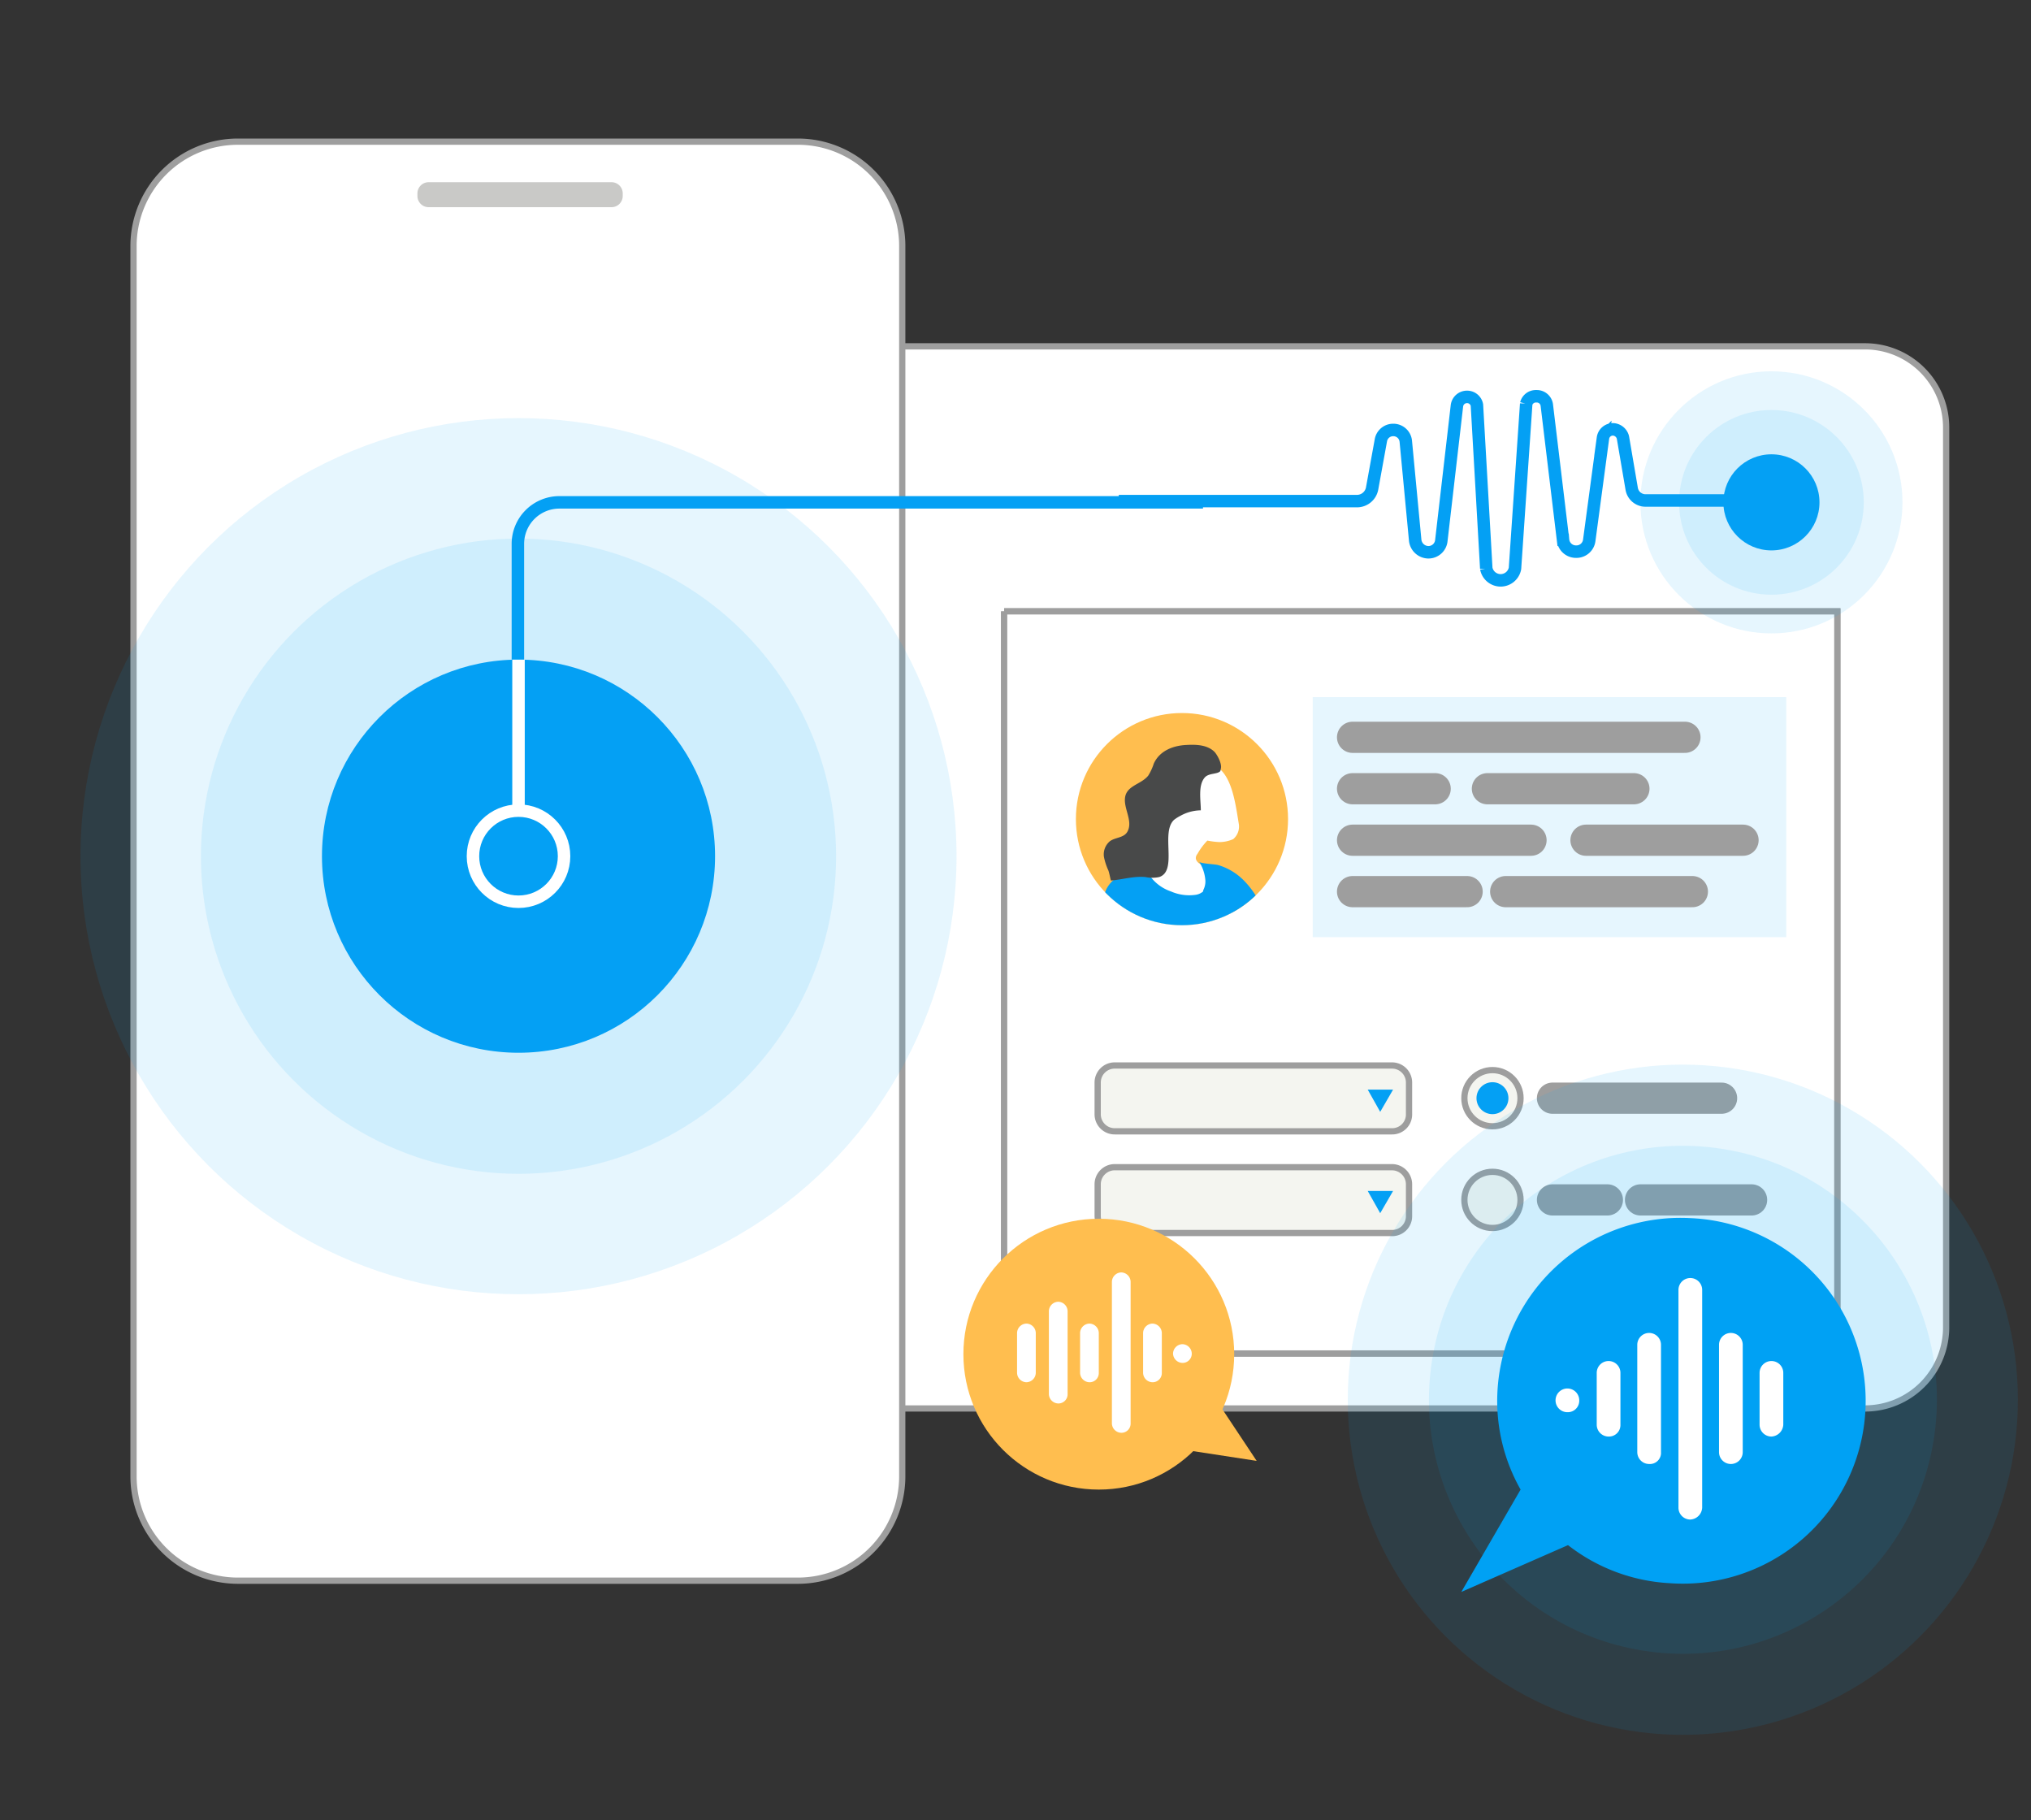 <svg id="Layer_1" data-name="Layer 1" xmlns="http://www.w3.org/2000/svg" xmlns:xlink="http://www.w3.org/1999/xlink" viewBox="0 0 325.5 291.7"><rect x="0" y="0" width="325.5" height="291.7" fill="#333333" stroke="none"/><defs><style>.cls-1,.cls-10,.cls-11,.cls-4,.cls-7{fill:none;}.cls-13,.cls-2{fill:#fff;}.cls-2,.cls-4,.cls-6,.cls-7{stroke:#9e9e9e;}.cls-10,.cls-11,.cls-2,.cls-4,.cls-6,.cls-7{stroke-miterlimit:10;}.cls-3,.cls-8{fill:#04a0f4;}.cls-3{isolation:isolate;opacity:0.1;}.cls-5{opacity:0.5;}.cls-6{fill:#f4f5f0;}.cls-7{stroke-linecap:round;stroke-width:5px;}.cls-9{fill:#c9c9c7;}.cls-10{stroke:#fff;}.cls-10,.cls-11{stroke-width:2px;}.cls-11{stroke:#04a0f4;}.cls-12{fill:#00a1f4;}.cls-14{fill:#ffbe4f;}.cls-15{clip-path:url(#clip-path);}.cls-16{fill:#484949;}</style><clipPath id="clip-path"><circle class="cls-1" cx="189.43" cy="131.26" r="17"/></clipPath></defs><path class="cls-2" d="M298.9,225.7H51.6a13,13,0,0,1-13-13V68.5a13,13,0,0,1,13-13H298.9a13,13,0,0,1,13,13V212.6A13,13,0,0,1,298.9,225.7Z"/><polyline class="cls-2" points="160.93 97.97 160.93 100.78 160.93 216.89 294.46 216.89 294.46 97.97 160.93 97.97"/><rect class="cls-3" x="169.23" y="98.72" width="116.73" height="39.91"/><rect class="cls-3" x="169.23" y="146.5" width="116.73" height="39.91"/><line class="cls-4" x1="175.48" y1="104.66" x2="225.88" y2="104.66"/><polyline class="cls-2" points="160.93 97.97 160.93 100.78 160.93 216.89 294.46 216.89 294.46 97.97 160.93 97.97"/><path class="cls-6" d="M223.07,181.29h-44.4a2.73,2.73,0,0,1-2.75-2.75v-5.06a2.73,2.73,0,0,1,2.75-2.74h44.4a2.73,2.73,0,0,1,2.75,2.74v5.06A2.7,2.7,0,0,1,223.07,181.29Z"/><circle class="cls-6" cx="239.19" cy="175.98" r="4.5"/><circle class="cls-6" cx="239.19" cy="192.28" r="4.5"/><line class="cls-7" x1="248.81" y1="175.98" x2="275.91" y2="175.98"/><line class="cls-7" x1="248.81" y1="192.28" x2="257.61" y2="192.28"/><line class="cls-7" x1="262.92" y1="192.28" x2="280.72" y2="192.28"/><polygon class="cls-8" points="221.2 178.17 223.26 174.61 219.2 174.61 221.2 178.17"/><path class="cls-6" d="M223.07,197.59h-44.4a2.73,2.73,0,0,1-2.75-2.75v-5.05a2.73,2.73,0,0,1,2.75-2.75h44.4a2.74,2.74,0,0,1,2.75,2.75v5.05A2.7,2.7,0,0,1,223.07,197.59Z"/><polygon class="cls-8" points="221.2 194.41 223.26 190.85 219.2 190.85 221.2 194.41"/><circle class="cls-8" cx="239.19" cy="175.98" r="2.56"/><rect class="cls-3" x="210.39" y="111.71" width="75.89" height="38.47"/><line class="cls-7" x1="216.77" y1="118.15" x2="270.04" y2="118.15"/><line class="cls-7" x1="238.38" y1="126.39" x2="261.86" y2="126.39"/><line class="cls-7" x1="216.77" y1="134.64" x2="245.37" y2="134.64"/><line class="cls-7" x1="216.77" y1="142.88" x2="235.13" y2="142.88"/><line class="cls-7" x1="241.31" y1="142.88" x2="271.23" y2="142.88"/><line class="cls-7" x1="216.77" y1="126.39" x2="230.01" y2="126.39"/><line class="cls-7" x1="254.18" y1="134.64" x2="279.35" y2="134.64"/><path class="cls-2" d="M127.9,253.3H38.1a16.73,16.73,0,0,1-16.7-16.7V39.4A16.73,16.73,0,0,1,38.1,22.7h89.8a16.73,16.73,0,0,1,16.7,16.7V236.6A16.73,16.73,0,0,1,127.9,253.3Z"/><path class="cls-9" d="M98,33.2H68.7a1.79,1.79,0,0,1-1.8-1.8V31a1.79,1.79,0,0,1,1.8-1.8H98A1.79,1.79,0,0,1,99.8,31v.4A1.79,1.79,0,0,1,98,33.2Z"/><circle class="cls-3" cx="83.1" cy="137.2" r="70.2"/><circle class="cls-3" cx="83.1" cy="137.2" r="50.9"/><circle class="cls-8" cx="83.1" cy="137.2" r="31.5"/><circle class="cls-10" cx="83.1" cy="137.2" r="7.3"/><circle class="cls-10" cx="192.8" cy="137.2" r="5.2"/><line class="cls-10" x1="83.1" y1="129.9" x2="83.1" y2="105.7"/><line class="cls-10" x1="192.8" y1="132" x2="192.8" y2="122.4"/><path class="cls-11" d="M83,105.7V87.1a6.66,6.66,0,0,1,6.6-6.6H192.8"/><circle class="cls-3" cx="283.9" cy="80.5" r="21"/><circle class="cls-8" cx="283.9" cy="80.5" r="7.7"/><circle class="cls-3" cx="283.9" cy="80.5" r="14.8"/><path class="cls-11" d="M179.3,80.3h38.2a2.47,2.47,0,0,0,2.4-2l1.4-7.7a2,2,0,0,1,2-1.7h0a2,2,0,0,1,2,1.8l1.5,15.8a2.16,2.16,0,0,0,2.1,2h0a2.08,2.08,0,0,0,2.1-1.9L233.5,65a1.62,1.62,0,0,1,1.6-1.4h0a1.6,1.6,0,0,1,1.6,1.3l1.5,26.2a2.35,2.35,0,0,0,2.3,1.9h0a2.35,2.35,0,0,0,2.3-1.9l1.8-26.4a1.59,1.59,0,0,1,1.5-1.2h.2a1.62,1.62,0,0,1,1.6,1.4l2.6,21.6a2.08,2.08,0,0,0,2.1,1.9h0a2.07,2.07,0,0,0,2.1-1.8l2.2-16.4a1.62,1.62,0,0,1,1.6-1.4h0a1.71,1.71,0,0,1,1.6,1.3l1.4,8.2a2.25,2.25,0,0,0,2.2,1.9h14"/><g id="Layer_2" data-name="Layer 2"><circle class="cls-3" cx="269.7" cy="224.3" r="53.7"/><circle class="cls-3" cx="269.7" cy="224.3" r="40.7" transform="translate(5.1 454.59) rotate(-80.78)"/><path class="cls-12" d="M270.9,195.2A29.37,29.37,0,0,0,240,222.8a28.8,28.8,0,0,0,3.7,15.9l-9.5,16.4,17.1-7.5a29,29,0,0,0,16.3,6.1,29.3,29.3,0,1,0,3.3-58.5Z"/><path class="cls-13" d="M257.8,230.2h0a1.9,1.9,0,0,1-1.9-1.9V220a1.9,1.9,0,0,1,1.9-1.9h0a1.9,1.9,0,0,1,1.9,1.9v8.3A1.84,1.84,0,0,1,257.8,230.2Z"/><path class="cls-13" d="M251.2,226.3h0a1.9,1.9,0,0,1-1.9-1.9h0a1.9,1.9,0,0,1,1.9-1.9h0a1.9,1.9,0,0,1,1.9,1.9h0A1.84,1.84,0,0,1,251.2,226.3Z"/><path class="cls-13" d="M264.3,234.6h0a1.9,1.9,0,0,1-1.9-1.9V215.5a1.9,1.9,0,0,1,1.9-1.9h0a1.9,1.9,0,0,1,1.9,1.9v17.2A1.78,1.78,0,0,1,264.3,234.6Z"/><path class="cls-13" d="M270.9,243.5h0a1.9,1.9,0,0,1-1.9-1.9V206.7a1.9,1.9,0,0,1,1.9-1.9h0a1.9,1.9,0,0,1,1.9,1.9v34.9A2,2,0,0,1,270.9,243.5Z"/><path class="cls-13" d="M277.4,234.6h0a1.9,1.9,0,0,1-1.9-1.9V215.5a1.9,1.9,0,0,1,1.9-1.9h0a1.9,1.9,0,0,1,1.9,1.9v17.2A1.9,1.9,0,0,1,277.4,234.6Z"/><path class="cls-13" d="M283.9,230.2h0a1.9,1.9,0,0,1-1.9-1.9V220a1.9,1.9,0,0,1,1.9-1.9h0a1.9,1.9,0,0,1,1.9,1.9v8.3A2,2,0,0,1,283.9,230.2Z"/></g><g id="Layer_3" data-name="Layer 3"><circle class="cls-14" cx="176.1" cy="217" r="21.7"/><polygon class="cls-14" points="201.4 234.1 191.7 219.5 179.9 230.8 201.4 234.1"/><path class="cls-13" d="M189.5,218.4h0a1.54,1.54,0,0,1-1.5-1.5h0a1.54,1.54,0,0,1,1.5-1.5h0a1.54,1.54,0,0,1,1.5,1.5h0A1.47,1.47,0,0,1,189.5,218.4Z"/><path class="cls-13" d="M164.5,221.5h0A1.54,1.54,0,0,1,163,220v-6.4a1.54,1.54,0,0,1,1.5-1.5h0a1.54,1.54,0,0,1,1.5,1.5V220A1.54,1.54,0,0,1,164.5,221.5Z"/><path class="cls-13" d="M169.6,224.9h0a1.54,1.54,0,0,1-1.5-1.5V210.1a1.54,1.54,0,0,1,1.5-1.5h0a1.54,1.54,0,0,1,1.5,1.5v13.3A1.47,1.47,0,0,1,169.6,224.9Z"/><path class="cls-13" d="M174.6,221.5h0a1.54,1.54,0,0,1-1.5-1.5v-6.4a1.54,1.54,0,0,1,1.5-1.5h0a1.54,1.54,0,0,1,1.5,1.5V220A1.47,1.47,0,0,1,174.6,221.5Z"/><path class="cls-13" d="M179.7,229.6h0a1.54,1.54,0,0,1-1.5-1.5V205.4a1.54,1.54,0,0,1,1.5-1.5h0a1.54,1.54,0,0,1,1.5,1.5v22.7A1.47,1.47,0,0,1,179.7,229.6Z"/><path class="cls-13" d="M184.7,221.5h0a1.54,1.54,0,0,1-1.5-1.5v-6.4a1.54,1.54,0,0,1,1.5-1.5h0a1.54,1.54,0,0,1,1.5,1.5V220A1.47,1.47,0,0,1,184.7,221.5Z"/></g><circle class="cls-14" cx="189.43" cy="131.26" r="17"/><g class="cls-15"><path class="cls-13" d="M186.79,134.7l-.24.71a7,7,0,0,1-3.27,3.84c-1.2.63-2.63.95-3.83,1.59a3.87,3.87,0,0,0-2.23,3.51,5.24,5.24,0,0,0,.24,2.24,5.58,5.58,0,0,0,2.55,2.55c4,2.4,8.94,2.72,13.49,2a5.72,5.72,0,0,0,2.55-.88c1.28-1,1.44-2.79,1.44-4.39a10.07,10.07,0,0,0-.8-4.31c-.4-1-.8-1-1.68-1.44a21,21,0,0,1-2.79-1.75,1.28,1.28,0,0,1-.56-.72,1,1,0,0,1,.24-.8,10.46,10.46,0,0,1,1.6-2.15,12.41,12.41,0,0,0,1.91.24,5.37,5.37,0,0,0,2.24-.48,2.64,2.64,0,0,0,.88-2.48c-.56-3.43-1.12-7.82-3.76-9.26-1.59-.71-3.59-.31-5.34-.31a5,5,0,0,0-3.75,1.75,5.29,5.29,0,0,0-1.28,3.91,4.44,4.44,0,0,0,1.75,3C187.43,132.14,187.27,133.34,186.79,134.7Z"/><path class="cls-8" d="M192.86,142.6a3,3,0,0,0,.32-1.52,6.54,6.54,0,0,0-1-3c.16.32,2.71.4,3.11.56a9.58,9.58,0,0,1,4.07,2.47,13.72,13.72,0,0,1,2.24,3s-3.91,3.2-4.15,3.44c-.08.08-.16.08-.16.16V148a8,8,0,0,1,.48,3.6,18.73,18.73,0,0,1-.64,4.15,36.55,36.55,0,0,0-1.12,4,9.22,9.22,0,0,0,.8,5.66c-.64-1.27-9.5,1.6-10.46,1.92a41.1,41.1,0,0,0-5.1,2,20.92,20.92,0,0,0-4.79,2.48c.64-4.63,0-21.95.24-26.58a6.77,6.77,0,0,1,.64-2.79c1.19-2.32,3.83-2.8,6.14-3.27h.08a.08.08,0,0,1,.08.08,6.87,6.87,0,0,0,4,3.59,7.33,7.33,0,0,0,3.91.56,2.34,2.34,0,0,0,1.28-.56C192.78,142.76,192.86,142.68,192.86,142.6Z"/><path class="cls-16" d="M195.65,123.2c.24-.79-.56-2.23-1-2.71-1.12-1.12-2.88-1.2-4.39-1.12-2.16.08-4.39.88-5.35,3a8.48,8.48,0,0,1-.88,1.91c-1,1.28-3,1.52-3.59,3-.72,1.92,1.28,4.15.24,6-.56,1-1.92.88-2.8,1.52a2.75,2.75,0,0,0-.95,2.55,10,10,0,0,0,.71,2.15c.16.48.24,1,.4,1.6,1.92-.16,3.6-.72,5.51-.56a5.29,5.29,0,0,0,2.24,0c3-1,.16-7.18,2.39-9.18a6.58,6.58,0,0,1,1-.63,6.91,6.91,0,0,1,3.27-.88c0-1.6-.48-4,.64-5.27.64-.72,2-.48,2.47-1C195.65,123.36,195.65,123.28,195.65,123.2Z"/></g></svg>